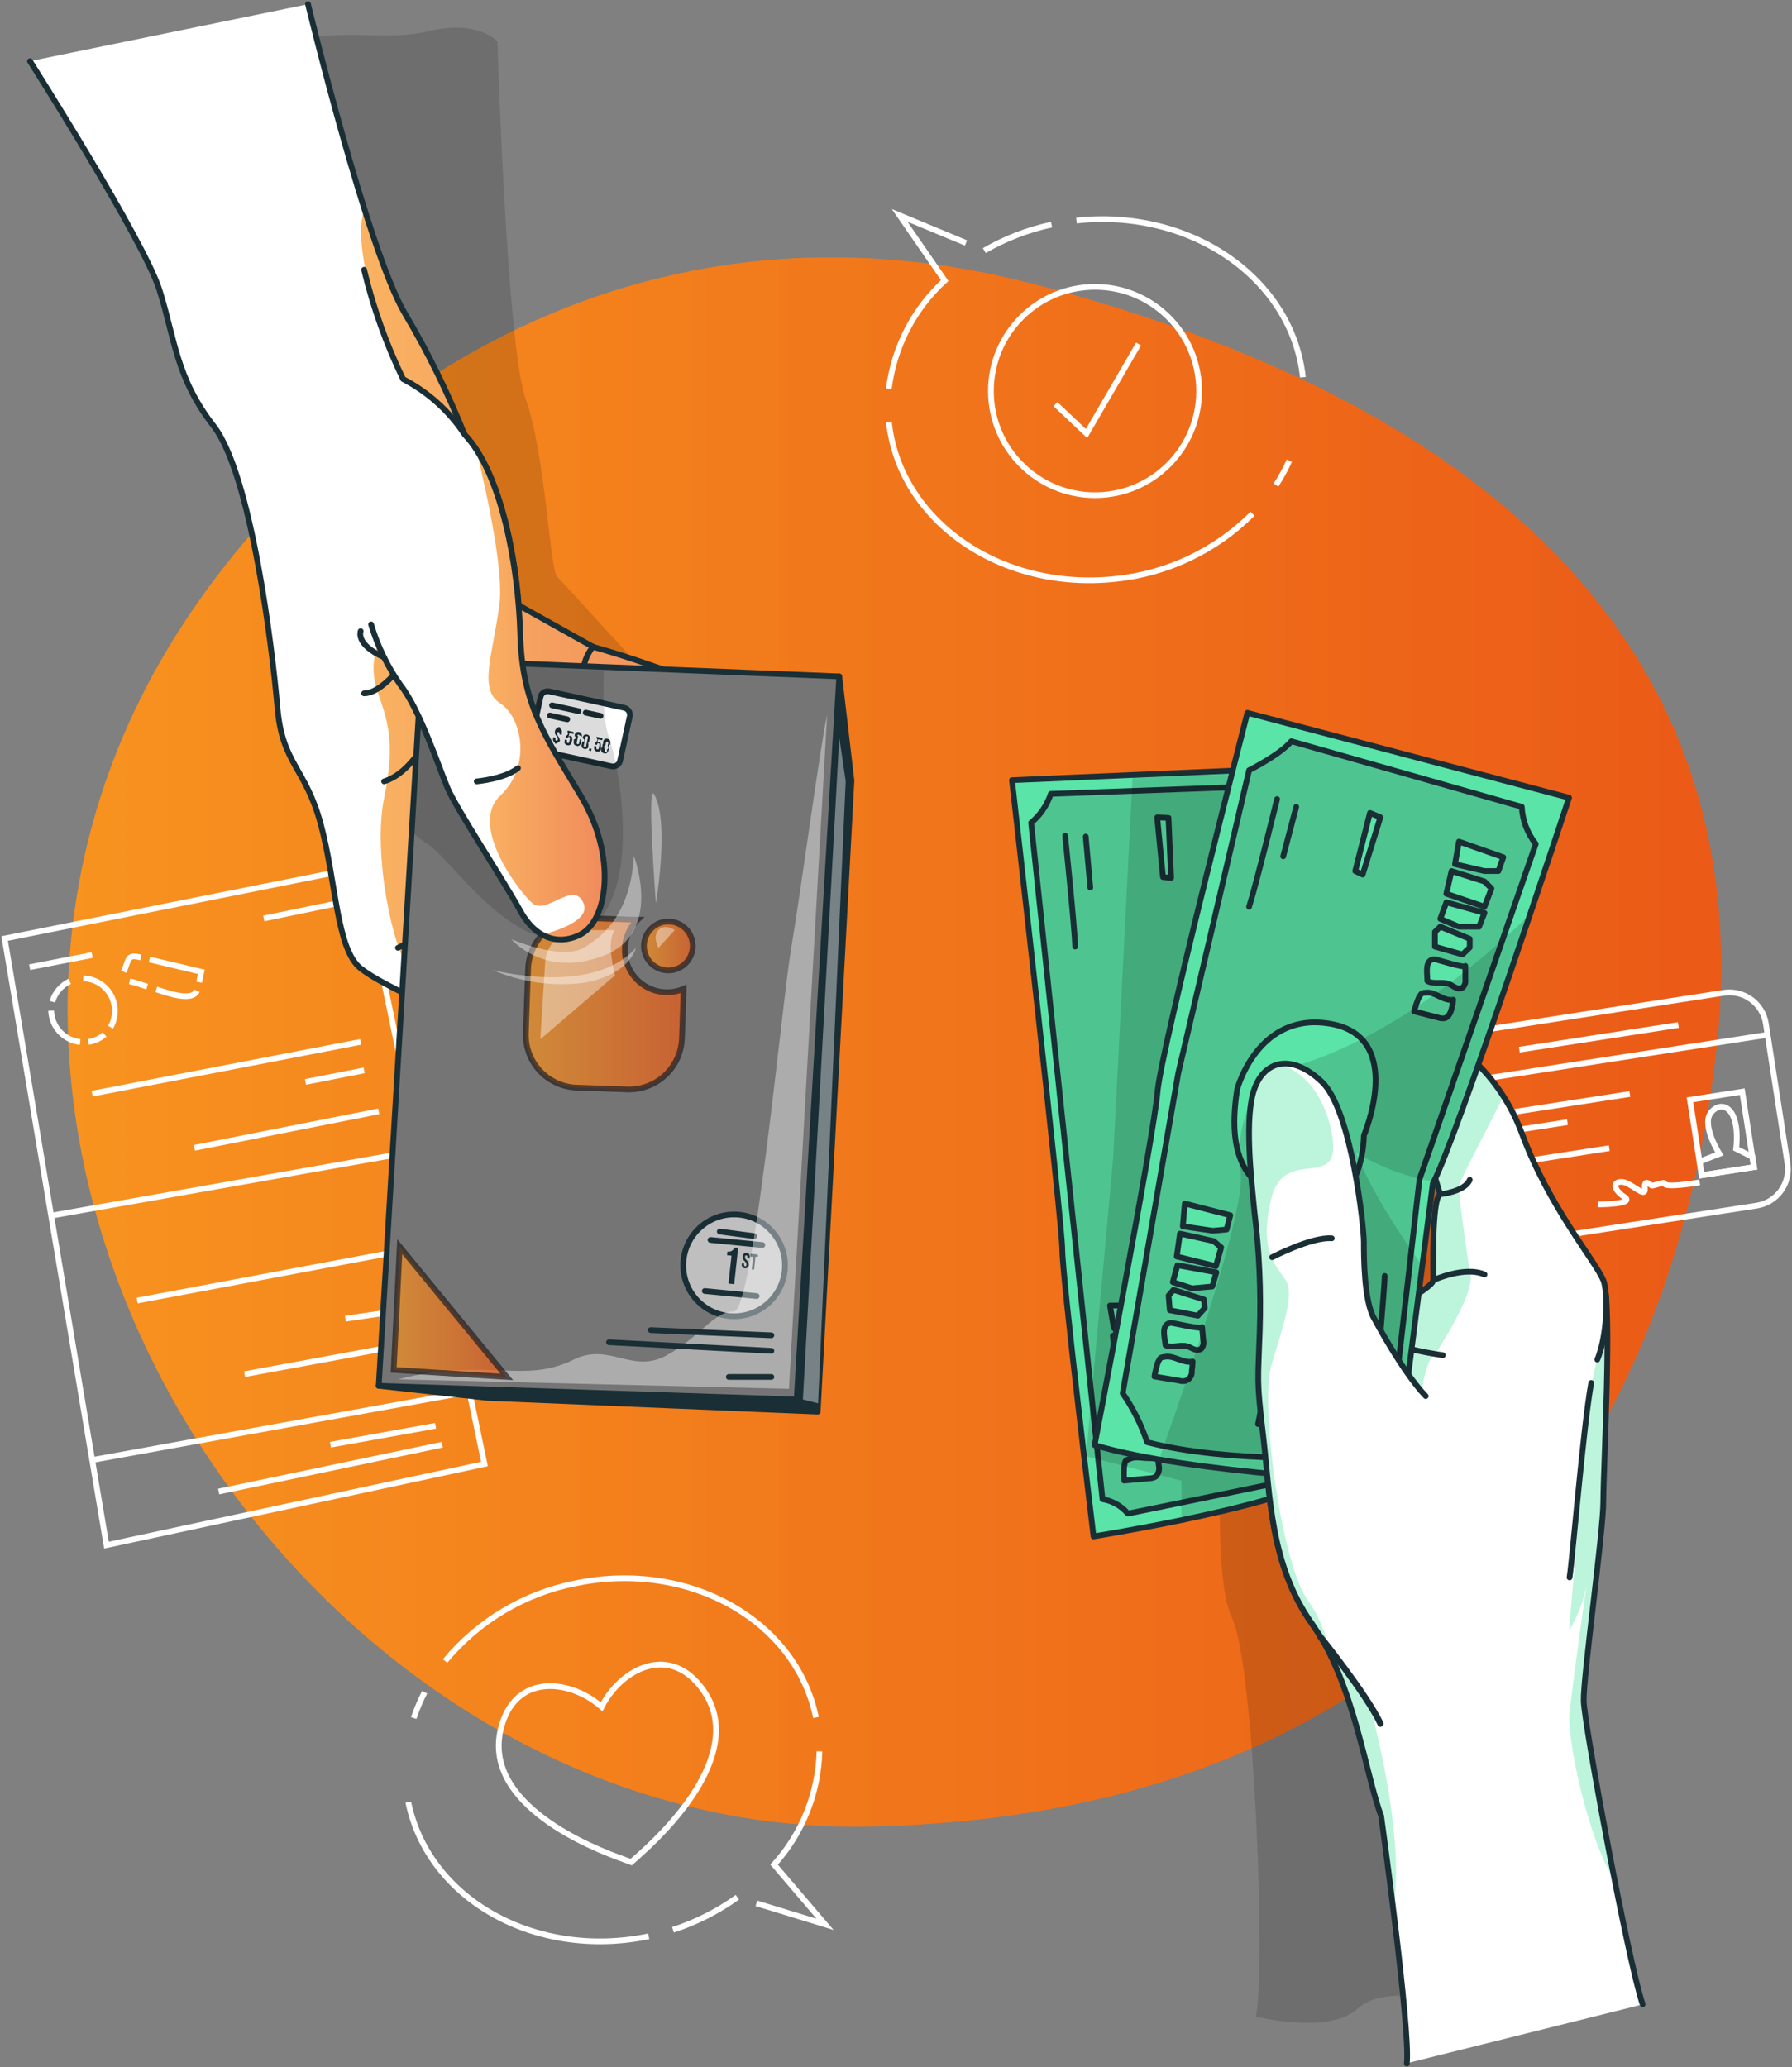 <svg width="313" height="361" viewBox="0 0 313 361" fill="none" xmlns="http://www.w3.org/2000/svg">
<rect x="0" y="0" width="313" height="361" fill="#808080" stroke="none"/>
<g clip-path="url(#clip0_70_890)">
<path d="M26.642 117.963C48.721 77.3 104.267 29.782 180.47 49.594C256.672 69.407 308.152 111.207 299.707 183.985C291.262 256.762 246.92 317.18 151.453 318.958C55.986 320.736 -21.78 207.082 26.642 117.963Z" fill="url(#paint0_linear_70_890)"/>
<path opacity="0.7" d="M26.642 117.963C48.721 77.3 104.267 29.782 180.47 49.594C256.672 69.407 308.152 111.207 299.707 183.985C291.262 256.762 246.92 317.18 151.453 318.958C55.986 320.736 -21.78 207.082 26.642 117.963Z" fill="url(#paint1_linear_70_890)"/>
<path d="M301.074 173.371L257.267 180.155C253.744 180.701 251.331 184 251.876 187.524L255.652 211.924C256.197 215.448 259.495 217.863 263.018 217.317L306.824 210.533C310.347 209.987 312.761 206.688 312.215 203.164L308.44 178.764C307.894 175.24 304.596 172.825 301.074 173.371Z" stroke="white" stroke-miterlimit="10"/>
<path d="M252.166 189.46L308.735 180.699" stroke="white" stroke-miterlimit="10"/>
<path d="M304.308 190.639L295.176 192.053L297.214 205.223L306.346 203.809L304.308 190.639Z" stroke="white" stroke-miterlimit="10"/>
<path d="M298.883 194.239C300.816 191.963 303.986 193.485 303.247 200.597L306.091 202.019L306.375 203.811L297.233 205.233L296.864 202.844L300.318 201.493C300.318 201.493 297.077 196.373 298.883 194.239Z" stroke="white" stroke-miterlimit="10"/>
<path d="M279.064 210.325C279.064 210.325 285.661 210.325 283.77 209.059C281.879 207.793 281.595 206.399 283.201 206.385C284.808 206.371 287.466 209.415 287.296 207.566C287.125 205.717 288.248 206.912 288.476 207.025C288.703 207.139 290.608 206.385 290.694 206.599C290.779 206.812 290.694 207.452 296.878 206.485" stroke="white" stroke-miterlimit="10"/>
<path d="M256.971 195.334L284.68 191.039" stroke="white" stroke-miterlimit="10"/>
<path d="M257.454 198.477L273.776 195.96" stroke="white" stroke-miterlimit="10"/>
<path d="M258.307 204.024L281.083 200.497" stroke="white" stroke-miterlimit="10"/>
<path d="M265.373 183.302L293.153 178.992" stroke="white" stroke-miterlimit="10"/>
<path d="M0.81 163.888L62.924 151.472L84.619 255.653L18.596 269.818L0.81 163.888Z" stroke="white" stroke-miterlimit="10"/>
<path d="M16.093 254.956L81.989 243.023" stroke="white" stroke-miterlimit="10"/>
<path d="M74.184 234.162L42.722 239.965" stroke="white" stroke-miterlimit="10"/>
<path d="M69.521 228.928L60.322 230.279" stroke="white" stroke-miterlimit="10"/>
<path d="M70.914 218.29L23.956 227.108" stroke="white" stroke-miterlimit="10"/>
<path d="M8.942 212.288L73.217 200.924" stroke="white" stroke-miterlimit="10"/>
<path d="M77.241 252.282L38.201 260.46" stroke="white" stroke-miterlimit="10"/>
<path d="M76.075 248.982L57.721 252.282" stroke="white" stroke-miterlimit="10"/>
<path d="M66.151 194.068L33.95 200.44" stroke="white" stroke-miterlimit="10"/>
<path d="M63.607 186.914L53.356 188.934" stroke="white" stroke-miterlimit="10"/>
<path d="M62.995 181.936L16.093 190.982" stroke="white" stroke-miterlimit="10"/>
<path d="M58.744 157.772L46.077 160.389" stroke="white" stroke-miterlimit="10"/>
<path d="M16.094 166.775L5.175 168.894" stroke="white" stroke-miterlimit="10"/>
<path d="M9.142 174.925C9.366 174.151 9.752 173.435 10.274 172.822C10.796 172.209 11.442 171.714 12.17 171.369" stroke="white" stroke-miterlimit="10"/>
<path d="M14.004 181.965C12.637 181.818 11.371 181.181 10.438 180.171C9.505 179.162 8.968 177.849 8.928 176.475" stroke="white" stroke-miterlimit="10"/>
<path d="M18.269 180.642C17.474 181.352 16.482 181.803 15.425 181.936" stroke="white" stroke-miterlimit="10"/>
<path d="M14.544 170.843C15.528 170.871 16.489 171.154 17.331 171.665C18.173 172.175 18.868 172.896 19.348 173.756C19.828 174.616 20.077 175.587 20.07 176.572C20.062 177.557 19.799 178.523 19.307 179.376" stroke="white" stroke-miterlimit="10"/>
<path d="M25.704 172.293C24.695 171.966 23.671 171.597 22.633 171.369" stroke="white" stroke-miterlimit="10"/>
<path d="M34.405 173.019C33.524 175.081 28.718 173.204 27.297 172.777" stroke="white" stroke-miterlimit="10"/>
<path d="M26.102 167.557L35.158 169.705C35.016 170.302 34.903 170.914 34.789 171.525" stroke="white" stroke-miterlimit="10"/>
<path d="M21.624 169.705C22.591 167.372 22.207 166.619 24.61 167.202" stroke="white" stroke-miterlimit="10"/>
<path d="M132.118 332.37L144.103 336.039L135.203 325.614C140.121 320.177 142.934 313.16 143.136 305.83" stroke="white" stroke-miterlimit="10"/>
<path d="M117.546 336.992C121.567 335.691 125.361 333.772 128.791 331.303" stroke="white" stroke-miterlimit="10"/>
<path d="M71.312 314.705C74.838 331.772 93.647 342.212 113.309 338.13" stroke="white" stroke-miterlimit="10"/>
<path d="M74.17 295.505C73.419 296.956 72.782 298.463 72.265 300.013" stroke="white" stroke-miterlimit="10"/>
<path d="M142.525 299.914C138.985 282.846 120.19 272.407 100.528 276.489C91.596 278.25 83.545 283.043 77.738 290.057" stroke="white" stroke-miterlimit="10"/>
<path d="M121.654 293.684C115.968 287.511 108.276 291.792 105.077 298.05C99.775 293.428 91.017 292.361 88.017 300.17C83.013 313.368 100.102 321.418 108.006 324.348L110.252 325.173C110.75 324.746 111.333 324.206 112.044 323.566C118.328 317.919 131.194 304.081 121.654 293.684Z" stroke="white" stroke-miterlimit="10"/>
<path d="M168.727 42.426L157.14 37.619L165.002 48.997C159.613 53.93 156.156 60.62 155.249 67.871" stroke="white" stroke-miterlimit="10"/>
<path d="M183.669 39.226C179.541 40.116 175.579 41.647 171.925 43.763" stroke="white" stroke-miterlimit="10"/>
<path d="M227.57 65.879C225.694 48.599 207.979 36.353 188.019 38.515" stroke="white" stroke-miterlimit="10"/>
<path d="M222.865 84.71C223.755 83.353 224.535 81.926 225.196 80.444" stroke="white" stroke-miterlimit="10"/>
<path d="M155.263 73.73C157.14 91.011 174.84 103.257 194.815 101.095C203.873 100.18 212.336 96.16 218.77 89.717" stroke="white" stroke-miterlimit="10"/>
<path d="M191.26 86.474C201.303 86.474 209.444 78.33 209.444 68.283C209.444 58.237 201.303 50.092 191.26 50.092C181.218 50.092 173.077 58.237 173.077 68.283C173.077 78.33 181.218 86.474 191.26 86.474Z" stroke="white" stroke-miterlimit="10"/>
<path d="M184.351 70.573L189.782 75.707L198.866 60.077" stroke="white" stroke-miterlimit="10"/>
<path opacity="0.2" d="M213.979 241.501C213.979 241.501 211.249 274.526 215.188 282.533C219.126 290.541 221.116 345.255 219.339 352.139C219.339 352.139 232.049 355.354 237.082 350.802C242.114 346.251 249.877 350.632 262.558 346.166C275.24 341.7 266.113 243.407 266.113 243.407L266.496 207.637L245.498 188.934L213.979 241.501Z" fill="black" fill-opacity="0.7"/>
<path d="M230.911 257.345C230.831 257.579 230.7 257.793 230.528 257.971C227.812 260.545 216.24 263.39 206.359 265.452C198.113 267.159 191.005 268.297 191.005 268.297C191.005 268.297 185.545 222.955 185.545 218.19C185.545 213.425 176.759 136.239 176.759 136.239L197.843 135.329L225.85 134.12C225.85 134.12 226.021 136.182 226.305 139.809C228.04 162.807 234.423 248.328 230.911 257.345Z" fill="#5AE4A7"/>
<mask id="mask0_70_890" style="mask-type:luminance" maskUnits="userSpaceOnUse" x="176" y="134" width="56" height="135">
<path d="M230.911 257.345C230.831 257.579 230.7 257.793 230.528 257.971C227.812 260.545 216.24 263.39 206.359 265.452C198.113 267.159 191.005 268.297 191.005 268.297C191.005 268.297 185.545 222.955 185.545 218.19C185.545 213.425 176.759 136.239 176.759 136.239L197.843 135.329L225.85 134.12C225.85 134.12 226.021 136.182 226.305 139.809C228.04 162.807 234.423 248.328 230.911 257.345Z" fill="white"/>
</mask>
<g mask="url(#mask0_70_890)">
<path opacity="0.2" d="M230.911 257.345L206.302 262.408L197.004 264.314C195.87 262.976 194.298 262.084 192.568 261.797L191.829 254.856L190.621 243.478L180.1 143.677C181.696 142.349 182.887 140.6 183.541 138.628L197.758 138.116L222.31 137.22L226.362 139.837C228.04 162.807 234.423 248.328 230.911 257.345Z" fill="black" fill-opacity="0.7"/>
<path d="M230.911 257.345L206.302 262.408L197.004 264.314C195.87 262.976 194.298 262.084 192.568 261.797L191.829 254.856L190.621 243.478L180.1 143.677C181.696 142.349 182.887 140.6 183.541 138.628L197.758 138.116L222.31 137.22L226.362 139.837C228.04 162.807 234.423 248.328 230.911 257.345Z" stroke="#1A2E35" stroke-linecap="round" stroke-linejoin="round"/>
<path d="M193.876 227.975L202.08 227.961L202.094 230.535L199.805 231.346L194.545 231.929L193.876 227.975Z" fill="#5AE4A7" stroke="#1A2E35" stroke-linecap="round" stroke-linejoin="round"/>
<path d="M194.374 233.266L200.416 233.067L201.966 233.807L201.88 237.206L194.829 237.291L194.374 233.266Z" fill="#5AE4A7" stroke="#1A2E35" stroke-linecap="round" stroke-linejoin="round"/>
<path d="M195.341 238.713L202.236 238.23L202.151 240.804L198.824 241.985L195.298 241.786L195.341 238.713Z" fill="#5AE4A7" stroke="#1A2E35" stroke-linecap="round" stroke-linejoin="round"/>
<path d="M195.753 243.08L201.326 243.35L201.824 244.786L201.013 246.351L196.037 246.678L195.184 244.246L195.753 243.08Z" fill="#5AE4A7" stroke="#1A2E35" stroke-linecap="round" stroke-linejoin="round"/>
<path d="M202.165 248.058C202.435 248.797 202.705 249.551 202.961 250.291C203.08 250.524 203.141 250.783 203.141 251.044C203.141 251.306 203.08 251.565 202.961 251.798C202.818 251.961 202.636 252.084 202.432 252.157C202.228 252.229 202.008 252.247 201.795 252.211C201.354 252.211 200.942 252.026 200.516 252.012C199.222 252.012 198.028 253.021 196.748 252.794C196.251 251.372 194.999 249.395 196.748 248.769C197.004 248.669 202.35 248.57 202.165 248.058Z" fill="#5AE4A7" stroke="#1A2E35" stroke-linecap="round" stroke-linejoin="round"/>
<path d="M202.151 254.344C202.265 254.875 202.35 255.411 202.406 255.951C202.488 256.293 202.479 256.65 202.379 256.987C202.279 257.324 202.092 257.629 201.838 257.871C201.513 258.058 201.146 258.156 200.772 258.156L196.35 258.554C196.298 257.716 196.298 256.875 196.35 256.037C196.606 255.041 196.35 255.126 197.359 254.728C198.824 254.088 200.615 255.098 202.151 254.344Z" fill="#5AE4A7" stroke="#1A2E35" stroke-linecap="round" stroke-linejoin="round"/>
<path d="M186.043 145.939C186.043 145.939 187.72 162.096 187.791 165.296" stroke="#1A2E35" stroke-linecap="round" stroke-linejoin="round"/>
<path d="M189.64 146.095L190.436 154.999" stroke="#1A2E35" stroke-linecap="round" stroke-linejoin="round"/>
<path d="M202.122 142.739L203.131 153.164L204.553 153.292L204.098 142.824L202.122 142.739Z" fill="#5AE4A7" stroke="#1A2E35" stroke-linecap="round" stroke-linejoin="round"/>
<path opacity="0.2" d="M230.911 257.345C230.831 257.579 230.7 257.793 230.528 257.971C227.812 260.545 216.24 263.39 206.359 265.452V258.568L191.886 254.856L189.697 254.301L190.678 243.506L194.431 202.261L197.701 138.074L197.843 135.343L225.85 134.134C225.85 134.134 226.021 136.196 226.305 139.823C228.04 162.807 234.423 248.328 230.911 257.345Z" fill="black" fill-opacity="0.7"/>
</g>
<path d="M230.911 257.345C230.831 257.579 230.7 257.793 230.528 257.971C227.812 260.545 216.24 263.39 206.359 265.452C198.113 267.159 191.005 268.297 191.005 268.297C191.005 268.297 185.545 222.955 185.545 218.19C185.545 213.425 176.759 136.239 176.759 136.239L197.843 135.329L225.85 134.12C225.85 134.12 226.021 136.182 226.305 139.809C228.04 162.807 234.423 248.328 230.911 257.345Z" stroke="#1A2E35" stroke-linecap="round" stroke-linejoin="round"/>
<path d="M245.74 360.289C245.924 358.682 243.38 335.47 243.337 332.953C243.056 327.615 242.352 322.307 241.233 317.08C238.503 310.097 236.385 294.025 229.106 283.714C221.827 273.403 221.827 261.285 220.576 251.002C219.325 240.719 219.666 241.601 219.964 232.512C220.197 225.639 219.893 218.758 219.054 211.932C218.457 205.873 217.249 195.192 219.054 190.214C220.86 185.236 225.623 184.098 230.826 189.062C236.029 194.026 238.148 214.478 238.148 216.995C238.148 219.513 238.148 227.392 239.982 230.436C239.982 230.436 250.275 225.159 250.275 223.708C250.275 222.258 249.976 209.372 251.483 208.689L245.498 188.92L257.014 184.838C259.177 186.78 261.044 189.027 262.558 191.508C263.858 193.558 264.945 195.736 265.8 198.008C270.648 210.88 278.439 219.854 280.017 223.609C281.595 227.364 280.017 256.705 280.017 262.167C280.017 267.628 276.491 292.845 276.576 297.069C276.647 300.113 278.709 311.534 280.841 320.28C281.637 323.651 286.258 348.086 286.94 350.02L245.74 360.289Z" fill="white"/>
<path opacity="0.4" d="M254.81 207.296C254.739 208.931 256.715 222.073 256.715 222.073C258.137 225.344 250.63 236.509 250.63 236.509C249.024 237.419 248.313 243.023 248.313 243.023C243.28 241.899 231.736 230.222 231.736 230.222C230.412 235.665 229.461 241.191 228.893 246.763C227.371 258.526 237.067 286.516 241.204 305.844C245.342 325.173 243.394 332.868 243.394 332.868C243.09 327.556 242.367 322.278 241.233 317.08C238.503 310.097 236.385 294.025 229.106 283.714C221.827 273.403 221.827 261.285 220.576 251.002C219.325 240.719 219.666 241.601 219.964 232.512C220.197 225.639 219.893 218.758 219.054 211.932C218.457 205.873 217.249 195.192 219.054 190.214C220.86 185.236 225.623 184.098 230.826 189.062C236.029 194.026 238.148 214.478 238.148 216.995C238.148 219.513 238.148 227.392 239.982 230.436C239.982 230.436 250.275 225.159 250.275 223.708C250.275 222.258 249.976 209.372 251.483 208.689L245.498 188.92L257.014 184.838C259.177 186.78 261.044 189.027 262.558 191.508C258.819 199.032 254.867 206.257 254.81 207.296Z" fill="#5AE4A7"/>
<path opacity="0.4" d="M274.145 299.089C274.643 294.495 276.15 283.558 277.116 276.745C276.58 279.579 275.545 282.295 274.06 284.766C274.06 284.766 277.33 245.654 277.642 243.293C277.955 240.932 281.268 230.194 280.059 223.566C281.666 227.25 280.059 256.662 280.059 262.124C280.059 267.585 276.534 292.802 276.619 297.026C276.69 300.07 279.974 319.626 282.036 328.316C277.586 321.93 273.633 303.711 274.145 299.089Z" fill="#5AE4A7"/>
<path d="M286.912 349.992C284.481 343.008 276.718 301.236 276.619 297.026C276.519 292.816 280.045 267.585 280.045 262.124C280.045 256.662 281.652 227.25 280.045 223.552C278.439 219.854 270.648 210.88 265.828 197.951C263.986 192.927 260.963 188.42 257.014 184.809L245.498 188.934L251.554 208.547C250.047 209.23 250.346 222.101 250.346 223.552C250.346 225.003 240.039 230.294 240.039 230.294C238.219 227.25 238.219 219.371 238.219 216.853C238.219 214.336 236.101 193.898 230.897 188.934C225.694 183.97 220.945 185.108 219.126 190.072C217.306 195.036 218.528 205.717 219.126 211.79C219.964 218.616 220.268 225.497 220.035 232.37C219.737 241.501 219.438 240.591 220.647 250.86C221.855 261.128 221.855 273.303 229.177 283.572C236.499 293.841 238.532 309.969 241.233 317.08C241.233 317.08 246.379 354.301 245.725 360.36" stroke="#1A2E35" stroke-linecap="round" stroke-linejoin="round"/>
<path d="M240.039 230.322C240.039 230.322 241.858 238.856 245.953 243.122" stroke="#1A2E35" stroke-linecap="round" stroke-linejoin="round"/>
<path d="M241.148 234.162C244.696 235.281 248.328 236.113 252.009 236.651" stroke="#1A2E35" stroke-linecap="round" stroke-linejoin="round"/>
<path d="M250.346 223.552C250.346 223.552 255.805 221.035 259.288 222.556" stroke="#1A2E35" stroke-linecap="round" stroke-linejoin="round"/>
<path d="M251.554 208.547C251.554 208.547 255.82 208.149 256.715 206.03" stroke="#1A2E35" stroke-linecap="round" stroke-linejoin="round"/>
<path d="M230.528 285.79C230.528 285.79 238.674 295.903 241.105 301.051" stroke="#1A2E35" stroke-linecap="round" stroke-linejoin="round"/>
<path d="M277.927 241.501C276.505 249.537 274.742 271.525 274.145 275.465" stroke="#1A2E35" stroke-linecap="round" stroke-linejoin="round"/>
<path d="M280.543 226.34C280.77 233.622 278.993 237.419 278.993 237.419" stroke="#1A2E35" stroke-linecap="round" stroke-linejoin="round"/>
<path d="M217.875 124.477L274.06 139.297C274.06 139.297 254.298 199.231 250.261 206.684L243.564 258.924C243.564 258.924 207.681 257.345 191.189 252.353C191.189 252.353 201.61 197.923 202.179 190.669C202.748 183.416 217.875 124.477 217.875 124.477Z" fill="#5AE4A7"/>
<mask id="mask1_70_890" style="mask-type:luminance" maskUnits="userSpaceOnUse" x="191" y="124" width="84" height="135">
<path d="M217.875 124.477L274.06 139.297C274.06 139.297 254.298 199.231 250.261 206.684L243.564 258.924C243.564 258.924 207.681 257.345 191.189 252.353C191.189 252.353 201.61 197.923 202.179 190.669C202.748 183.416 217.875 124.477 217.875 124.477Z" fill="white"/>
</mask>
<g mask="url(#mask1_70_890)">
<path opacity="0.2" d="M205.79 187.455L218.173 134.504C218.173 134.504 223.504 131.858 225.552 129.441L265.8 140.89C265.921 143.254 266.776 145.521 268.245 147.375L247.943 205.916L243.01 249.068C243.01 249.068 236.456 249.594 235.83 254.458C235.83 254.458 214.605 255.596 200.359 251.841C199.358 248.805 197.921 245.93 196.094 243.307L205.79 187.455Z" fill="black" fill-opacity="0.7"/>
<path d="M205.79 187.455L218.173 134.504C218.173 134.504 223.504 131.858 225.552 129.441L265.8 140.89C265.921 143.254 266.776 145.521 268.245 147.375L247.943 205.916L243.01 249.068C243.01 249.068 236.456 249.594 235.83 254.458C235.83 254.458 214.605 255.596 200.359 251.841C199.358 248.805 197.921 245.93 196.094 243.307L205.79 187.455Z" stroke="#1A2E35" stroke-linecap="round" stroke-linejoin="round"/>
<path d="M216.097 190.2C216.097 190.2 219.751 176.39 232.617 178.822C245.484 181.254 238.219 198.293 238.219 198.293C238.219 198.293 238.304 212.003 227.855 210.112C218.799 208.547 213.979 203.569 216.097 190.2Z" fill="#5AE4A7" stroke="#1A2E35" stroke-linecap="round" stroke-linejoin="round"/>
<path d="M223.064 139.539C223.064 139.539 219.182 155.297 218.173 158.341" stroke="#1A2E35" stroke-linecap="round" stroke-linejoin="round"/>
<path d="M226.405 140.904L224.13 149.537" stroke="#1A2E35" stroke-linecap="round" stroke-linejoin="round"/>
<path d="M254.824 146.963L262.572 149.694L261.719 152.112H259.288L254.142 150.903L254.824 146.963Z" fill="#5AE4A7" stroke="#1A2E35" stroke-linecap="round" stroke-linejoin="round"/>
<path d="M253.53 152.112L259.288 153.932L260.511 155.155L259.288 158.341L252.621 156.065L253.53 152.112Z" fill="#5AE4A7" stroke="#1A2E35" stroke-linecap="round" stroke-linejoin="round"/>
<path d="M252.621 157.573L259.288 159.408L258.35 161.826H254.824L251.569 160.46L252.621 157.573Z" fill="#5AE4A7" stroke="#1A2E35" stroke-linecap="round" stroke-linejoin="round"/>
<path d="M251.569 161.826L256.715 163.945V165.452L255.436 166.676L250.63 165.31V162.736L251.569 161.826Z" fill="#5AE4A7" stroke="#1A2E35" stroke-linecap="round" stroke-linejoin="round"/>
<path d="M255.947 168.667V171.028C255.985 171.285 255.962 171.547 255.88 171.794C255.799 172.041 255.661 172.265 255.478 172.45C255.29 172.559 255.077 172.616 254.86 172.616C254.643 172.616 254.429 172.559 254.241 172.45C253.843 172.279 253.502 171.995 253.104 171.838C251.91 171.355 250.431 171.952 249.308 171.312C249.308 169.89 248.782 167.529 250.588 167.5C250.872 167.515 255.947 169.165 255.947 168.667Z" fill="#5AE4A7" stroke="#1A2E35" stroke-linecap="round" stroke-linejoin="round"/>
<path d="M253.829 174.583C253.77 175.12 253.675 175.652 253.545 176.176C253.36 176.859 253.033 177.599 252.365 177.798C251.999 177.87 251.62 177.84 251.27 177.712L247.005 176.617C247.214 175.803 247.48 175.005 247.801 174.228C248.37 173.374 248.171 173.403 249.223 173.332C250.772 173.232 252.123 174.854 253.829 174.583Z" fill="#5AE4A7" stroke="#1A2E35" stroke-linecap="round" stroke-linejoin="round"/>
<path d="M239.285 141.957L236.712 152.112L238.006 152.723L241.105 142.725L239.285 141.957Z" fill="#5AE4A7" stroke="#1A2E35" stroke-linecap="round" stroke-linejoin="round"/>
<path d="M206.942 210.169L214.889 212.217L214.249 214.706L211.832 214.919L206.6 214.151L206.942 210.169Z" fill="#5AE4A7" stroke="#1A2E35" stroke-linecap="round" stroke-linejoin="round"/>
<path d="M206.103 215.417L211.989 216.725L213.297 217.835L212.373 221.106L205.534 219.413L206.103 215.417Z" fill="#5AE4A7" stroke="#1A2E35" stroke-linecap="round" stroke-linejoin="round"/>
<path d="M205.662 220.935L212.458 222.187L211.733 224.661L208.207 224.974L204.852 223.893L205.662 220.935Z" fill="#5AE4A7" stroke="#1A2E35" stroke-linecap="round" stroke-linejoin="round"/>
<path d="M204.965 225.245L210.283 226.923L210.411 228.43L209.231 229.753L204.326 228.8L204.112 226.24L204.965 225.245Z" fill="#5AE4A7" stroke="#1A2E35" stroke-linecap="round" stroke-linejoin="round"/>
<path d="M209.956 231.744L210.169 234.105C210.22 234.353 210.216 234.609 210.157 234.854C210.098 235.1 209.985 235.33 209.828 235.528C209.646 235.645 209.438 235.716 209.222 235.733C209.006 235.751 208.789 235.714 208.591 235.627C208.178 235.485 207.809 235.229 207.397 235.101C206.16 234.731 204.738 235.456 203.572 234.916C203.43 233.494 202.733 231.19 204.525 231.005C204.766 230.976 209.956 232.228 209.956 231.744Z" fill="#5AE4A7" stroke="#1A2E35" stroke-linecap="round" stroke-linejoin="round"/>
<path d="M208.306 237.761C208.295 238.304 208.247 238.845 208.164 239.382C208.2 239.655 208.165 239.932 208.062 240.187C207.96 240.442 207.794 240.667 207.58 240.84C207.366 241.013 207.111 241.127 206.84 241.173C206.569 241.22 206.291 241.195 206.032 241.103L201.639 240.377C201.781 239.549 201.981 238.732 202.236 237.931C202.733 237.035 202.534 237.078 203.544 236.921C205.164 236.68 206.643 238.116 208.306 237.761Z" fill="#5AE4A7" stroke="#1A2E35" stroke-linecap="round" stroke-linejoin="round"/>
<path d="M240.039 245.199C240.039 245.199 241.858 224.832 241.858 222.812" stroke="#1A2E35" stroke-linecap="round" stroke-linejoin="round"/>
<path d="M236.399 244.289C236.399 244.289 237.167 233.707 237.309 231.872" stroke="#1A2E35" stroke-linecap="round" stroke-linejoin="round"/>
<path d="M222.196 236.651L219.737 248.684H222.196L223.988 236.651H222.196Z" fill="#5AE4A7" stroke="#1A2E35" stroke-linecap="round" stroke-linejoin="round"/>
<path opacity="0.2" d="M250.431 206.357C245.629 205.517 241.025 203.791 236.854 201.265C236.854 201.265 239.399 208.576 248.427 221.035L243.564 258.91C229.799 258.271 216.075 256.918 202.449 254.856C207.894 239.538 217.761 210.481 216.666 204.735C215.074 196.828 220.675 187.498 220.675 187.498C238.375 184.312 255.549 170.928 267.335 159.607C261.279 177.371 253.09 201.123 250.431 206.357Z" fill="black" fill-opacity="0.7"/>
</g>
<path d="M217.875 124.477L274.06 139.297C274.06 139.297 254.298 199.231 250.261 206.684L243.564 258.924C243.564 258.924 207.681 257.345 191.189 252.353C191.189 252.353 201.61 197.923 202.179 190.669C202.748 183.416 217.875 124.477 217.875 124.477Z" stroke="#1A2E35" stroke-linecap="round" stroke-linejoin="round"/>
<path d="M249.024 243.791L241.105 301.08C239.342 297.339 234.537 290.939 232.049 287.753C231.139 286.559 230.528 285.805 230.528 285.805L229.106 283.643C221.827 273.346 221.827 261.214 220.576 250.931C219.325 240.648 219.666 241.53 219.964 232.441C220.197 225.568 219.893 218.687 219.054 211.861C218.457 205.802 217.249 195.121 219.054 190.143C219.344 189.088 219.917 188.132 220.712 187.38C221.507 186.627 222.492 186.107 223.561 185.876C225.637 185.521 228.182 186.474 230.826 188.991C236.029 193.969 238.148 214.407 238.148 216.924C238.148 219.442 238.148 227.321 239.982 230.365C240.053 230.322 244.929 239.538 249.024 243.791Z" fill="white"/>
<path opacity="0.4" d="M228.523 279.561C230.236 282.027 231.435 284.813 232.049 287.753C231.139 286.559 230.528 285.805 230.528 285.805L229.106 283.643C221.827 273.346 221.827 261.214 220.576 250.931C219.325 240.648 219.666 241.53 219.964 232.441C220.197 225.568 219.893 218.687 219.054 211.861C218.457 205.802 217.249 195.121 219.054 190.143C219.344 189.088 219.917 188.132 220.712 187.38C221.507 186.627 222.492 186.107 223.561 185.876C227.414 186.957 231.196 190.854 232.546 197.539C234.821 208.746 224.485 199.686 222.083 209.187C219.68 218.688 223.177 221.234 224.613 223.637C226.049 226.041 224.215 231.289 222.083 238.372C219.95 245.455 223.974 273.744 228.523 279.561Z" fill="#5AE4A7"/>
<path d="M249.024 243.791C244.929 239.524 240.039 230.294 240.039 230.294C238.219 227.25 238.219 219.371 238.219 216.853C238.219 214.336 236.101 193.898 230.897 188.934C225.694 183.97 220.945 185.108 219.126 190.072C217.306 195.036 218.528 205.717 219.126 211.79C219.964 218.616 220.268 225.497 220.035 232.37C219.737 241.501 219.438 240.591 220.647 250.86C221.855 261.128 221.855 273.303 229.177 283.572L230.599 285.734C230.599 285.734 238.745 295.846 241.176 300.995" stroke="#1A2E35" stroke-linecap="round" stroke-linejoin="round"/>
<path d="M222.196 219.541C222.196 219.541 229.148 215.943 232.617 216.242" stroke="#1A2E35" stroke-linecap="round" stroke-linejoin="round"/>
<path opacity="0.2" d="M116.124 121.248C116.124 121.248 98.509 101.891 97.286 100.682C96.064 99.473 95.168 78.85 91.841 69.748C88.515 60.645 86.88 7.282 86.88 7.282C86.88 7.282 83.695 3.342 74.738 5.476C65.782 7.609 56.981 3.655 46.973 9.415C36.964 15.176 56.37 97.596 56.37 97.596L76.061 160.346L116.124 121.248Z" fill="black" fill-opacity="0.7"/>
<path d="M128.152 121.391C128.152 121.391 120.275 171.725 112.086 178.381C107.352 182.264 99.959 183.985 93.391 183.743C88.643 183.572 84.321 182.321 81.776 180.216C75.719 175.053 67.232 172.322 62.995 168.994C58.759 165.666 58.73 153.832 56.029 143.82C53.328 133.807 49.304 133.508 48.451 123.51C47.598 113.511 43.902 82.876 37.305 74.385C30.709 65.894 30.567 59.223 27.837 50.59C25.107 41.957 5.232 10.681 5.232 10.681L53.868 0.725C53.868 0.725 58.659 20.523 63.82 36.666C66.237 44.332 68.753 51.187 70.843 54.7C74.874 61.49 78.368 68.585 81.293 75.921C86.794 81.61 89.823 94.41 90.718 105.632L103.727 112.9C113.608 115.63 128.152 121.391 128.152 121.391Z" fill="white"/>
<path opacity="0.7" d="M128.152 121.391C128.152 121.391 120.275 171.725 112.086 178.381C107.352 182.264 99.959 183.985 93.391 183.743C77.838 179.903 73.658 171.241 71.554 169.136C68.71 166.292 65.057 149.224 67.09 139.368C69.123 129.512 67.659 125.785 65.981 120.879C62.285 110.155 73.573 104.38 74.739 100.313C75.904 96.245 75.478 73.531 70.473 66.178C67.772 62.238 60.82 42 63.763 36.623C66.18 44.289 68.696 51.145 70.786 54.658C74.817 61.448 78.311 68.543 81.236 75.878C86.738 81.567 89.766 94.368 90.662 105.589L103.67 112.857C113.608 115.63 128.152 121.391 128.152 121.391Z" fill="url(#paint2_linear_70_890)"/>
<path d="M68.767 117.849C68.767 117.849 66.023 121.078 63.592 121.078" stroke="#1A2E35" stroke-linecap="round" stroke-linejoin="round"/>
<path d="M74.738 128.758C74.738 128.758 71.781 135.03 67.09 136.452" stroke="#1A2E35" stroke-linecap="round" stroke-linejoin="round"/>
<path d="M69.507 165.509C69.507 165.509 76.174 162.665 77.241 157.772" stroke="#1A2E35" stroke-linecap="round" stroke-linejoin="round"/>
<path d="M103.599 112.9C102.712 113.99 102.129 115.295 101.907 116.683" stroke="#1A2E35" stroke-linecap="round" stroke-linejoin="round"/>
<path d="M53.797 0.711C53.797 0.711 64.204 43.763 70.729 54.757C74.761 61.547 78.254 68.642 81.179 75.978C86.681 81.667 89.709 94.467 90.605 105.703L103.613 112.971C113.565 115.701 128.152 121.504 128.152 121.504C128.152 121.504 120.275 171.838 112.086 178.495C103.897 185.151 87.918 185.478 81.776 180.329C75.634 175.181 67.232 172.436 62.995 169.108C58.759 165.78 58.73 153.946 56.029 143.934C53.328 133.921 49.304 133.508 48.451 123.51C47.598 113.511 43.902 82.876 37.305 74.385C30.709 65.894 30.567 59.223 27.837 50.59C25.107 41.957 5.232 10.681 5.232 10.681" stroke="#1A2E35" stroke-linecap="round" stroke-linejoin="round"/>
<path d="M146.591 118.119L66.151 241.999L85.131 244.104L142.823 246.507L148.723 136.339L146.591 118.119Z" fill="#1A2E35" stroke="#1A2E35" stroke-linecap="round" stroke-linejoin="round"/>
<path d="M146.591 118.119L139.155 244.388L66.151 241.999L71.909 145.242L73.701 115.189L105.518 116.47L146.591 118.119Z" fill="#757575"/>
<mask id="mask2_70_890" style="mask-type:luminance" maskUnits="userSpaceOnUse" x="66" y="115" width="81" height="130">
<path d="M146.577 118.119L139.141 244.388L66.137 241.999L71.909 145.242L73.701 115.189L105.504 116.47L146.577 118.119Z" fill="white"/>
</mask>
<g mask="url(#mask2_70_890)">
<path d="M128.222 229.853C133.13 229.853 137.108 225.873 137.108 220.964C137.108 216.054 133.13 212.074 128.222 212.074C123.315 212.074 119.337 216.054 119.337 220.964C119.337 225.873 123.315 229.853 128.222 229.853Z" fill="#BFBFBF" stroke="#1A2E35" stroke-miterlimit="10"/>
<path d="M125.72 215.061L131.748 215.858" stroke="#1A2E35" stroke-linecap="round" stroke-linejoin="round"/>
<path d="M124.1 216.526L133.156 217.408" stroke="#1A2E35" stroke-linecap="round" stroke-linejoin="round"/>
<path d="M123.104 225.444L132.161 226.325" stroke="#1A2E35" stroke-linecap="round" stroke-linejoin="round"/>
<path d="M127.057 218.546C127.305 218.608 127.568 218.571 127.791 218.444C128.013 218.317 128.178 218.109 128.251 217.863H128.933L128.237 224.249L127.242 224.149L127.768 219.271L126.986 219.186L127.057 218.546Z" fill="#1A2E35"/>
<path d="M130.412 218.802C130.81 218.802 130.981 219.115 130.938 219.527V219.612H130.54V219.499C130.54 219.314 130.54 219.243 130.369 219.228C130.199 219.214 130.156 219.228 130.128 219.456C130.099 219.683 130.128 219.797 130.426 220.067C130.548 220.175 130.644 220.309 130.706 220.46C130.767 220.61 130.793 220.773 130.782 220.935C130.772 221.015 130.747 221.093 130.708 221.164C130.669 221.234 130.616 221.297 130.552 221.347C130.489 221.397 130.416 221.434 130.339 221.456C130.261 221.478 130.179 221.485 130.099 221.476C130.019 221.466 129.941 221.441 129.871 221.402C129.8 221.362 129.738 221.31 129.688 221.246C129.638 221.183 129.6 221.11 129.578 221.032C129.556 220.955 129.55 220.873 129.559 220.793V220.636H129.957V220.821C129.957 221.006 129.957 221.092 130.142 221.106C130.327 221.12 130.369 221.106 130.384 220.864C130.398 220.622 130.384 220.523 130.099 220.267C129.973 220.161 129.874 220.028 129.81 219.877C129.746 219.726 129.718 219.563 129.73 219.399C129.726 219.312 129.742 219.226 129.777 219.146C129.811 219.066 129.863 218.995 129.928 218.937C129.994 218.88 130.071 218.838 130.155 218.815C130.238 218.791 130.326 218.787 130.412 218.802Z" fill="#1A2E35"/>
<path d="M131.123 218.944L132.388 219.072V219.456H131.947L131.72 221.703H131.308L131.549 219.456H131.109L131.123 218.944Z" fill="#1A2E35"/>
<path d="M109.031 123.601L95.919 120.739C95.236 120.59 94.562 121.022 94.413 121.705L92.725 129.445C92.576 130.128 93.008 130.803 93.691 130.952L106.803 133.814C107.486 133.963 108.16 133.531 108.309 132.848L109.998 125.108C110.147 124.425 109.714 123.75 109.031 123.601Z" fill="white" stroke="#1A2E35" stroke-linecap="round" stroke-linejoin="round"/>
<path d="M97.812 129.341C97.812 129.341 97.812 129.256 97.812 129.213C97.773 129.185 97.743 129.145 97.727 129.099C97.727 129.099 97.727 129.099 97.727 129C97.727 128.857 97.642 128.758 97.542 128.644C97.443 128.53 97.272 128.217 97.315 128.047C97.358 127.876 97.443 127.805 97.571 127.833C97.699 127.862 97.756 127.947 97.727 128.132V128.232L98.111 128.317V127.919C98.16 127.784 98.156 127.637 98.101 127.505C98.045 127.373 97.942 127.267 97.812 127.208V127.009L97.486 126.937V127.137C97.187 127.137 97.002 127.321 96.931 127.663C96.897 127.816 96.904 127.976 96.952 128.126C96.999 128.275 97.085 128.41 97.201 128.516C97.429 128.786 97.471 128.943 97.429 129.113C97.386 129.284 97.301 129.355 97.173 129.327C97.045 129.298 96.974 129.213 97.016 129.028V128.829L96.632 128.744V128.914C96.575 129.048 96.573 129.2 96.626 129.335C96.679 129.471 96.784 129.58 96.917 129.64V129.825L97.244 129.896V129.711C97.31 129.723 97.377 129.723 97.443 129.711C97.501 129.688 97.554 129.654 97.599 129.611C97.645 129.565 97.683 129.513 97.713 129.455C97.713 129.455 97.827 129.341 97.812 129.341Z" fill="#1A2E35"/>
<path d="M99.945 129.256C99.958 129.2 99.958 129.141 99.945 129.085C99.938 129.069 99.935 129.052 99.935 129.035C99.935 129.018 99.938 129.001 99.945 128.985C99.945 128.985 99.945 128.559 99.703 128.516C99.635 128.501 99.564 128.503 99.497 128.523C99.43 128.543 99.369 128.58 99.32 128.63L99.476 128.018L100.187 128.175V127.819L99.135 127.577C99.135 127.577 99.135 127.705 99.135 127.748C99.135 127.791 99.135 127.748 99.135 127.876C99.135 128.004 99.135 127.876 99.135 127.961C99.135 128.047 99.135 128.033 99.22 128.061C99.228 128.079 99.232 128.098 99.232 128.118C99.232 128.137 99.228 128.157 99.22 128.175C99.188 128.244 99.132 128.299 99.064 128.331C99.064 128.331 99.064 128.417 98.964 128.445C98.865 128.473 98.808 128.715 98.765 128.9H99.149C99.149 128.715 99.277 128.658 99.405 128.687C99.533 128.715 99.604 128.815 99.561 128.985L99.433 129.554C99.433 129.739 99.305 129.782 99.177 129.753C99.049 129.725 98.978 129.64 99.021 129.469V129.227L98.637 129.142V129.355C98.603 129.435 98.589 129.522 98.594 129.609C98.6 129.695 98.626 129.779 98.671 129.854C98.715 129.929 98.776 129.992 98.849 130.039C98.922 130.086 99.006 130.115 99.092 130.123C99.175 130.149 99.262 130.156 99.348 130.143C99.434 130.13 99.516 130.098 99.587 130.049C99.659 129.999 99.718 129.934 99.76 129.858C99.802 129.782 99.827 129.698 99.831 129.611C99.882 129.497 99.921 129.378 99.945 129.256Z" fill="#1A2E35"/>
<path d="M104.949 130.337V130.152C104.943 130.138 104.94 130.124 104.94 130.109C104.94 130.094 104.943 130.08 104.949 130.066C104.949 130.066 104.949 129.64 104.708 129.597C104.639 129.577 104.565 129.576 104.495 129.594C104.426 129.611 104.362 129.647 104.31 129.697L104.48 129.099L105.177 129.256L105.262 128.886L104.196 128.658C104.196 128.658 104.196 128.772 104.196 128.815C104.196 128.857 104.267 128.815 104.267 128.943C104.267 129.071 104.267 128.943 104.267 129.028C104.267 129.113 104.267 129.113 104.352 129.142C104.438 129.17 104.352 129.142 104.352 129.256C104.341 129.292 104.323 129.326 104.299 129.355C104.274 129.385 104.244 129.409 104.21 129.426C104.21 129.426 104.21 129.526 104.111 129.554C104.011 129.583 103.954 129.825 103.912 129.995L104.281 130.081V129.995C104.281 129.825 104.423 129.768 104.551 129.796C104.679 129.825 104.75 129.91 104.708 130.095L104.58 130.65C104.58 130.834 104.452 130.891 104.324 130.863C104.196 130.834 104.125 130.749 104.168 130.564V130.322L103.798 130.237V130.45C103.767 130.533 103.755 130.62 103.763 130.708C103.771 130.795 103.799 130.879 103.844 130.955C103.889 131.03 103.951 131.094 104.024 131.142C104.097 131.19 104.18 131.221 104.267 131.233C104.35 131.259 104.437 131.266 104.523 131.253C104.609 131.24 104.691 131.207 104.762 131.158C104.834 131.109 104.893 131.043 104.935 130.968C104.977 130.892 105.002 130.807 105.006 130.721C105.002 130.591 104.983 130.462 104.949 130.337Z" fill="#1A2E35"/>
<path d="M100.812 128.502C100.812 128.317 100.954 128.26 101.082 128.289C101.119 128.297 101.153 128.316 101.178 128.344C101.204 128.372 101.22 128.408 101.225 128.445H101.353C101.368 128.483 101.392 128.518 101.424 128.545L101.594 128.644C101.625 128.561 101.637 128.473 101.63 128.385C101.623 128.296 101.597 128.211 101.553 128.134C101.51 128.057 101.451 127.99 101.379 127.938C101.308 127.886 101.226 127.851 101.139 127.833C101.056 127.808 100.967 127.801 100.881 127.814C100.794 127.827 100.712 127.859 100.639 127.908C100.567 127.957 100.507 128.022 100.463 128.098C100.419 128.174 100.393 128.258 100.386 128.345C100.379 128.397 100.379 128.45 100.386 128.502C100.386 128.616 100.386 128.502 100.5 128.63C100.613 128.758 100.67 128.729 100.5 128.772C100.506 128.8 100.506 128.829 100.5 128.857V128.971C100.478 129.01 100.449 129.044 100.414 129.071C100.301 129.071 100.258 129.071 100.229 129.227C100.234 129.308 100.234 129.389 100.229 129.469C100.201 129.55 100.192 129.637 100.201 129.722C100.21 129.808 100.238 129.89 100.283 129.964C100.328 130.037 100.388 130.1 100.46 130.147C100.532 130.194 100.613 130.225 100.699 130.237C100.781 130.266 100.869 130.275 100.956 130.264C101.042 130.253 101.125 130.222 101.198 130.174C101.271 130.126 101.332 130.062 101.376 129.986C101.42 129.911 101.446 129.826 101.452 129.739L101.566 129.199C101.469 129.166 101.378 129.118 101.296 129.057L101.154 129.739C101.154 129.924 101.011 129.981 100.883 129.953C100.755 129.924 100.684 129.839 100.727 129.654C100.77 129.469 100.954 128.616 100.954 128.601C100.941 128.541 100.941 128.477 100.954 128.417L100.812 128.502Z" fill="#1A2E35"/>
<path d="M102.703 129.768C102.703 129.768 102.703 129.682 102.703 129.64H102.874L103.002 129.042C103.033 128.961 103.045 128.874 103.037 128.787C103.029 128.701 103.001 128.617 102.956 128.543C102.91 128.469 102.849 128.406 102.775 128.36C102.702 128.313 102.619 128.284 102.533 128.274C102.451 128.248 102.364 128.241 102.28 128.253C102.195 128.265 102.114 128.297 102.043 128.345C101.972 128.392 101.912 128.456 101.869 128.53C101.826 128.604 101.8 128.687 101.793 128.772V128.886C101.793 128.886 101.879 129.014 101.935 129.057C101.992 129.099 102.063 129.057 102.049 129.185C102.035 129.313 102.049 129.284 102.049 129.327C102.049 129.327 102.049 129.327 102.049 129.412C102.049 129.412 102.049 129.526 102.049 129.554C102.049 129.583 101.893 129.455 101.822 129.469C101.751 129.483 101.722 129.469 101.694 129.597C101.659 129.728 101.63 129.861 101.608 129.995C101.578 130.077 101.566 130.165 101.574 130.253C101.582 130.34 101.61 130.424 101.655 130.499C101.7 130.575 101.761 130.639 101.834 130.687C101.908 130.735 101.991 130.766 102.078 130.778C102.164 130.8 102.254 130.804 102.343 130.789C102.431 130.774 102.515 130.741 102.589 130.692C102.658 130.631 102.716 130.559 102.76 130.479C102.76 130.337 102.76 130.308 102.76 130.194V130.024C102.76 130.024 102.76 129.881 102.76 129.825L102.703 129.768ZM102.376 130.28C102.376 130.465 102.248 130.522 102.12 130.493C101.992 130.465 101.921 130.379 101.964 130.194L102.262 128.772C102.262 128.587 102.405 128.53 102.533 128.559C102.66 128.587 102.717 128.673 102.675 128.857L102.376 130.28Z" fill="#1A2E35"/>
<path d="M103.329 130.763L103.243 131.147L102.859 131.062L102.945 130.678L103.329 130.763Z" fill="#1A2E35"/>
<path d="M106.584 130.038C106.584 130.038 106.584 129.853 106.584 129.796C106.612 129.713 106.622 129.625 106.612 129.537C106.602 129.45 106.573 129.366 106.526 129.291C106.48 129.217 106.418 129.153 106.345 129.105C106.271 129.057 106.188 129.026 106.101 129.014C106.018 128.988 105.931 128.981 105.845 128.994C105.759 129.007 105.677 129.039 105.606 129.089C105.535 129.138 105.475 129.203 105.433 129.279C105.391 129.355 105.366 129.439 105.362 129.526C105.362 129.697 105.362 129.867 105.248 130.038C105.134 130.209 105.248 130.28 105.248 130.379C105.248 130.379 105.134 130.379 105.134 130.507C105.134 130.607 105.134 130.607 105.035 130.65C104.935 130.692 105.035 130.735 105.035 130.778C105.007 130.859 104.997 130.945 105.006 131.031C105.015 131.116 105.043 131.199 105.088 131.272C105.133 131.346 105.194 131.408 105.265 131.455C105.337 131.503 105.419 131.533 105.504 131.546C105.586 131.574 105.674 131.583 105.761 131.572C105.848 131.562 105.931 131.531 106.003 131.483C106.076 131.435 106.137 131.37 106.181 131.295C106.225 131.219 106.251 131.135 106.257 131.048L106.357 130.621C106.357 130.522 106.485 130.223 106.357 130.137C106.357 130.137 106.357 130.052 106.357 130.024C106.357 129.995 106.499 130.081 106.584 130.038ZM106.172 130.763C106.172 130.763 106.172 130.763 106.058 130.891C105.945 131.019 106.058 131.048 106.058 131.119C106.058 131.19 105.93 131.361 105.802 131.332C105.674 131.304 105.603 131.218 105.646 131.034C105.658 130.949 105.658 130.862 105.646 130.778C105.646 130.778 105.646 130.778 105.547 130.692C105.525 130.613 105.525 130.53 105.547 130.45C105.547 130.45 105.547 130.45 105.547 130.337C105.547 130.337 105.547 130.251 105.547 130.18C105.788 130.265 105.788 129.896 105.817 129.739C105.845 129.583 105.959 129.497 106.087 129.526C106.215 129.554 106.272 129.64 106.243 129.825C106.182 129.979 106.148 130.142 106.144 130.308C106.16 130.308 106.176 130.311 106.191 130.318C106.206 130.325 106.219 130.334 106.23 130.346C106.24 130.358 106.248 130.373 106.253 130.388C106.258 130.404 106.259 130.42 106.257 130.436C106.257 130.436 106.257 130.522 106.257 130.564C106.257 130.607 106.257 130.564 106.257 130.65C106.237 130.659 106.219 130.673 106.204 130.69C106.189 130.707 106.178 130.727 106.172 130.749C106.173 130.754 106.173 130.759 106.172 130.763Z" fill="#1A2E35"/>
<path d="M102.305 124.448L104.893 125.017" stroke="#1A2E35" stroke-linecap="round" stroke-linejoin="round"/>
<path d="M96.419 123.168L101.054 124.178" stroke="#1A2E35" stroke-linecap="round" stroke-linejoin="round"/>
<path d="M96.035 124.946L99.078 125.615" stroke="#1A2E35" stroke-linecap="round" stroke-linejoin="round"/>
<path opacity="0.4" d="M69.507 240.875C73.533 239.826 77.672 239.272 81.833 239.225C89.311 239.041 94.073 240.449 100.215 237.419C106.357 234.39 110.323 239.851 116.181 236.808C122.038 233.764 124.711 228.914 128.151 229.028C131.592 229.142 136.596 174.839 138.203 165.509C139.809 156.179 143.278 130.109 144.472 124.832L137.805 242.525L69.507 240.875Z" fill="white"/>
<path opacity="0.7" d="M69.819 217.707L88.515 240.449L68.767 239.225L69.819 217.707Z" fill="url(#paint3_linear_70_890)" stroke="#231F20" stroke-miterlimit="10"/>
<path opacity="0.7" d="M119.408 172.72L119.11 181.368C119.013 183.802 117.96 186.1 116.179 187.762C114.398 189.424 112.033 190.316 109.598 190.243L100.713 189.93C98.277 189.841 95.975 188.789 94.312 187.006C92.649 185.222 91.761 182.852 91.841 180.415L92.24 169.165C92.332 166.731 93.382 164.433 95.161 162.771C96.94 161.108 99.303 160.217 101.736 160.29L110.636 160.602H111.361C110.128 161.805 109.354 163.401 109.174 165.114C108.993 166.827 109.417 168.55 110.372 169.983C111.327 171.417 112.753 172.471 114.404 172.963C116.054 173.455 117.824 173.354 119.408 172.678V172.72Z" fill="url(#paint4_linear_70_890)" stroke="#231F20" stroke-miterlimit="10"/>
<path opacity="0.7" d="M121 165.282C120.982 166.131 120.712 166.955 120.223 167.649C119.734 168.343 119.049 168.875 118.256 169.178C117.463 169.48 116.598 169.539 115.771 169.347C114.944 169.155 114.194 168.72 113.615 168.099C113.037 167.478 112.657 166.698 112.524 165.859C112.391 165.021 112.511 164.162 112.869 163.392C113.227 162.622 113.806 161.976 114.533 161.538C115.26 161.099 116.101 160.887 116.949 160.93C118.057 160.985 119.101 161.47 119.857 162.283C120.614 163.096 121.024 164.171 121 165.282Z" fill="url(#paint5_linear_70_890)" stroke="#231F20" stroke-miterlimit="10"/>
<path opacity="0.4" d="M94.372 181.481L107.423 170.317C107.423 170.317 105.774 164.315 107.423 162.423H101.154C99.643 162.42 98.189 162.994 97.087 164.027C95.985 165.061 95.319 166.476 95.225 167.984L94.372 181.481Z" fill="white"/>
<path opacity="0.4" d="M115.015 165.509L117.858 162.409C117.858 162.409 116.124 161.242 115.015 162.409C113.906 163.575 115.015 165.509 115.015 165.509Z" fill="white"/>
<path d="M113.664 232.271L134.734 233.181" stroke="#1A2E35" stroke-linecap="round" stroke-linejoin="round"/>
<path d="M106.371 234.39L134.734 235.897" stroke="#1A2E35" stroke-linecap="round" stroke-linejoin="round"/>
<path d="M127.298 240.449H134.734" stroke="#1A2E35" stroke-linecap="round" stroke-linejoin="round"/>
<path opacity="0.2" d="M101.48 163.063C90.619 168.297 78.847 149.978 74.738 147.418C73.719 146.775 72.767 146.032 71.895 145.199L73.686 115.147L105.49 116.427C105.291 120.907 105.362 125.856 106.357 128.715C108.504 134.931 112.342 157.786 101.48 163.063Z" fill="black" fill-opacity="0.7"/>
<path opacity="0.4" d="M89.311 164.002C89.311 164.002 97.997 167.771 101.935 165.509C105.874 163.248 110.124 158.995 110.721 149.495C110.721 149.495 115.896 162.864 105.461 166.875C95.026 170.885 89.311 164.002 89.311 164.002Z" fill="white"/>
<path opacity="0.4" d="M85.927 169.349C85.927 169.349 103.499 174.086 111.077 165.509C111.077 165.509 110.068 170.26 101.936 171.625C96.492 172.302 90.967 171.516 85.927 169.349Z" fill="white"/>
<path opacity="0.4" d="M114.262 138.728C112.925 136.353 114.56 157.772 114.56 157.772C114.56 157.772 116.991 143.564 114.262 138.728Z" fill="white"/>
</g>
<path d="M146.591 118.119L139.155 244.388L66.151 241.999L71.909 145.242L73.701 115.189L105.518 116.47L146.591 118.119Z" stroke="#1A2E35" stroke-linecap="round" stroke-linejoin="round"/>
<path opacity="0.4" d="M142.894 245.057L140.236 244.388L146.591 128.758L147.714 136.395L142.894 245.057Z" fill="white"/>
<path d="M101.48 163.063C100.478 163.602 99.361 163.893 98.223 163.91C97.085 163.927 95.959 163.671 94.941 163.163C93.178 162.233 91.755 160.769 90.874 158.981C87.846 153.52 79.657 141.089 78.15 137.476C76.643 133.864 73.302 123.808 69.961 119.57C67.675 116.34 65.936 112.756 64.815 108.96L63.606 47.105C65.179 53.7 67.462 60.105 70.416 66.207C74.774 68.466 78.479 71.806 81.179 75.906C81.956 76.742 82.655 77.647 83.269 78.609C88.216 86.275 90.619 100.071 90.874 110.766C91.187 122.898 95.14 128.36 101.48 138.97C107.821 149.58 105.617 160.716 101.48 163.063Z" fill="white"/>
<path opacity="0.7" d="M101.48 163.063C100.472 163.585 99.357 163.865 98.222 163.882C97.088 163.9 95.964 163.653 94.941 163.163C98.424 162.21 102.987 160.432 101.935 157.772C100.286 153.576 95.467 159.806 93.05 157.772C90.633 155.738 81.833 144.09 87.363 138.956C92.893 133.821 91.173 125.231 87.363 122.813C83.553 120.395 86.027 114.621 87.235 105.532C87.96 100.042 85.373 87.597 83.212 78.609C88.159 86.275 90.562 100.071 90.818 110.766C91.13 122.898 95.083 128.36 101.424 138.97C107.764 149.58 105.618 160.858 101.48 163.063Z" fill="url(#paint6_linear_70_890)"/>
<path d="M63.592 47.105C65.174 53.7 67.462 60.104 70.416 66.207C74.774 68.466 78.479 71.806 81.179 75.906C87.548 82.577 90.533 98.648 90.875 110.852C91.216 123.055 95.14 128.431 101.48 139.041C107.821 149.651 106.087 160.631 101.48 163.134C98.282 164.884 93.903 164.556 90.875 159.052C87.846 153.548 79.657 141.16 78.15 137.548C76.643 133.935 73.302 123.88 69.962 119.641C67.681 116.408 65.943 112.824 64.815 109.031" stroke="#1A2E35" stroke-linecap="round" stroke-linejoin="round"/>
<path d="M83.269 136.452C83.269 136.452 88.216 136.011 90.477 134.134" stroke="#1A2E35" stroke-linecap="round" stroke-linejoin="round"/>
<path d="M62.995 110.212C62.995 110.212 62.029 112.544 67.09 114.791" stroke="#1A2E35" stroke-linecap="round" stroke-linejoin="round"/>
</g>
<defs>
<linearGradient id="paint0_linear_70_890" x1="11.829" y1="181.936" x2="300.617" y2="181.936" gradientUnits="userSpaceOnUse">
<stop stop-color="#F8931F"/>
<stop offset="1" stop-color="#EB5A17"/>
</linearGradient>
<linearGradient id="paint1_linear_70_890" x1="11.829" y1="181.936" x2="300.617" y2="181.936" gradientUnits="userSpaceOnUse">
<stop stop-color="#F8931F"/>
<stop offset="1" stop-color="#EB5A17"/>
</linearGradient>
<linearGradient id="paint2_linear_70_890" x1="62.995" y1="110.212" x2="128.152" y2="110.212" gradientUnits="userSpaceOnUse">
<stop stop-color="#F8931F"/>
<stop offset="1" stop-color="#EB5A17"/>
</linearGradient>
<linearGradient id="paint3_linear_70_890" x1="68.767" y1="229.085" x2="88.5" y2="229.085" gradientUnits="userSpaceOnUse">
<stop stop-color="#F8931F"/>
<stop offset="1" stop-color="#EB5A17"/>
</linearGradient>
<linearGradient id="paint4_linear_70_890" x1="91.841" y1="175.266" x2="119.408" y2="175.266" gradientUnits="userSpaceOnUse">
<stop stop-color="#F8931F"/>
<stop offset="1" stop-color="#EB5A17"/>
</linearGradient>
<linearGradient id="paint5_linear_70_890" x1="112.598" y1="165.125" x2="121" y2="165.125" gradientUnits="userSpaceOnUse">
<stop stop-color="#F8931F"/>
<stop offset="1" stop-color="#EB5A17"/>
</linearGradient>
<linearGradient id="paint6_linear_70_890" x1="83.269" y1="121.248" x2="105.461" y2="121.248" gradientUnits="userSpaceOnUse">
<stop stop-color="#F8931F"/>
<stop offset="1" stop-color="#EB5A17"/>
</linearGradient>
<clipPath id="clip0_70_890">
<rect width="313" height="361" fill="white"/>
</clipPath>
</defs>
</svg>
